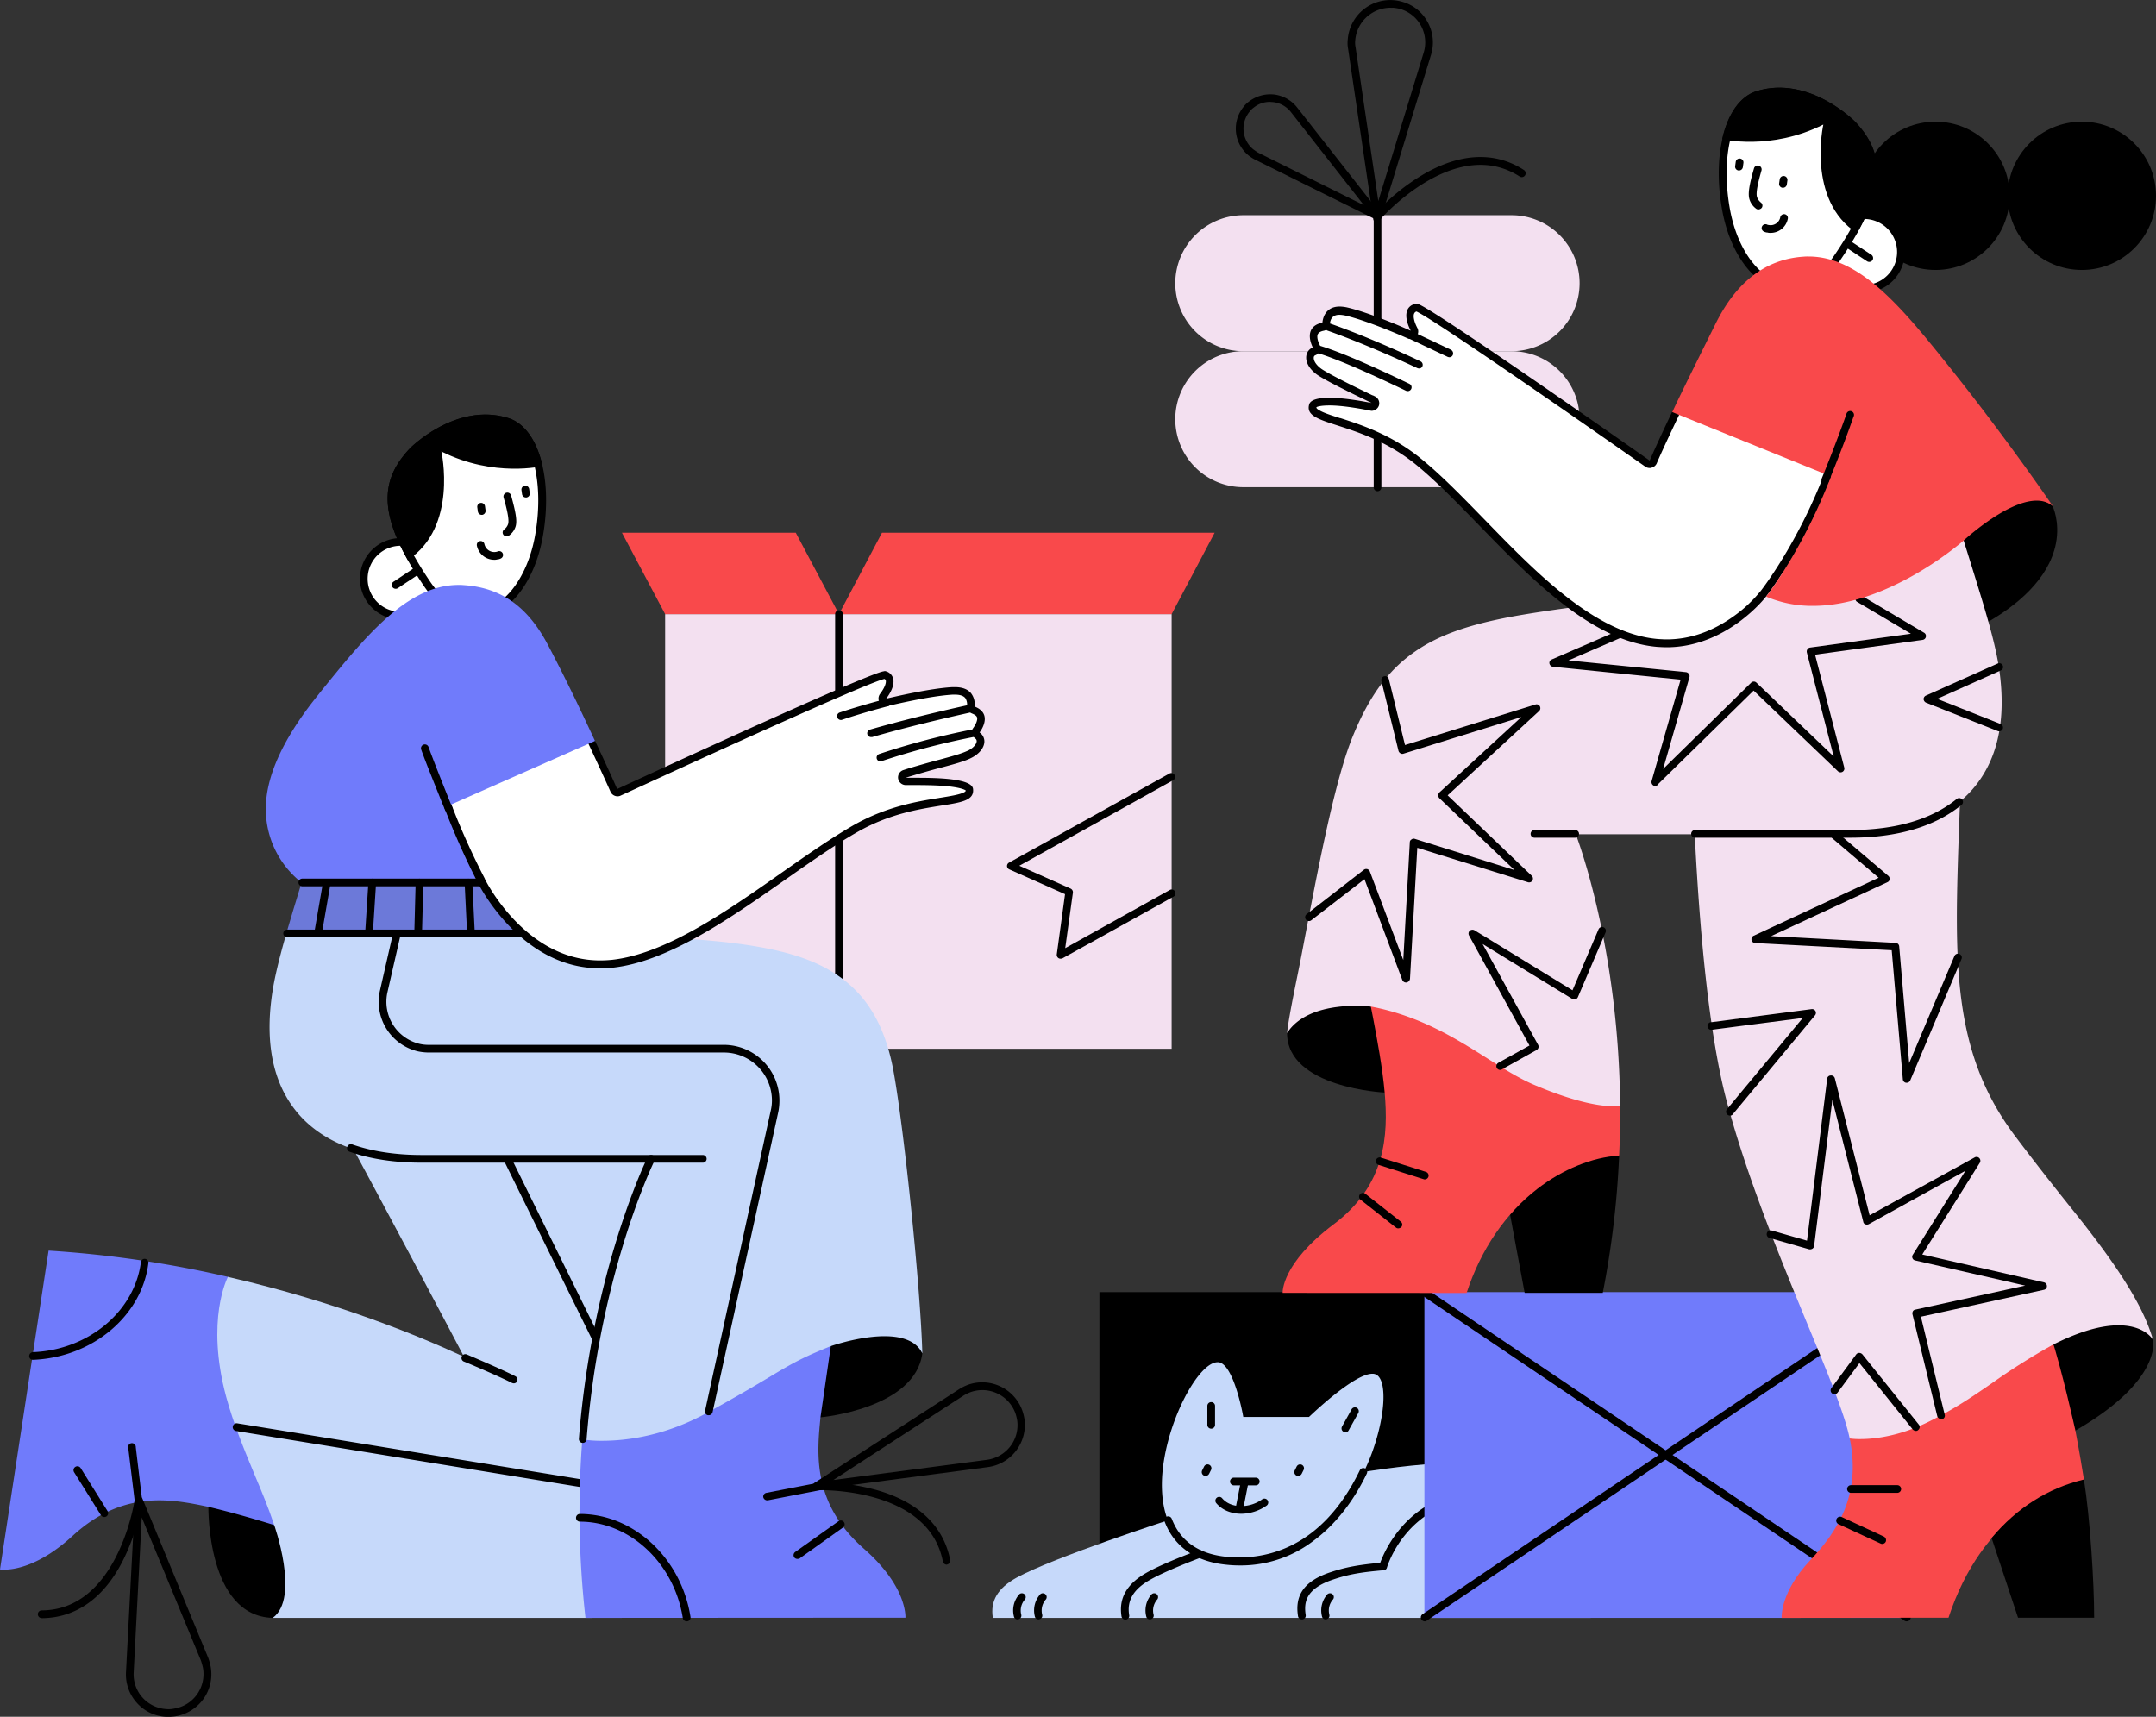 <svg id="Layer_2" data-name="Layer 2" xmlns="http://www.w3.org/2000/svg" viewBox="0 0 1122.5 893.85"><rect x="0" y="0" width="1122.5" height="893.85" fill="#333333" stroke="none"/><defs><style>.cls-1{fill:#c6d9fa;}.cls-2{fill:#707bfb;}.cls-3{fill:#f3e0f0;}.cls-4{fill:#f9494b;}.cls-5{fill:#6c79d9;}.cls-6{fill:#fff;}</style></defs><g id="box"><rect x="572.4" y="672.75" width="169.6" height="169.6"/><g id="cat"><path class="cls-1" d="M516.9,842.55v-.3c-1.4-8.7,2.6-15.4,12.3-20.8,19.5-10.7,80.1-30.3,80.7-30.5.8-.3,85.9-29.8,160.1-29.8,3.8,0,7.5.1,11.2.2,18.9.8,32.8,7.2,41.2,18.9,16.9,23.7,5.9,61.6,5.8,62v.1H516.9Z"/><path class="cls-1" d="M645.5,813.25a57.4,57.4,0,0,1-7.1-.4c-30.8-3.1-34.1-28.4-33.4-43.1,1.4-28.1,18.7-60.5,28.9-60.5h.5c7.7.9,12.5,26,12.9,28.5h34.2c1.6-1.5,23.5-22.5,33-22.5a4,4,0,0,1,2.7.9c5,4.2,3.8,21.6-2.7,39.7-4.8,13.4-24.2,57.4-69,57.4Z"/><path d="M645.7,815.05a62.28,62.28,0,0,1-7.4-.4c-15.8-1.6-26.9-9.3-31.9-22.3a2,2,0,1,1,3.7-1.5c4.5,11.6,14.1,18.3,28.5,19.7,17,1.7,48.5-1.8,69.4-45.1a2,2,0,1,1,3.6,1.8c-7,14.6-16.5,26.6-27.4,34.7A62.25,62.25,0,0,1,645.7,815.05Z"/><path d="M653.8,773.35H642.4a2,2,0,0,1,0-4h11.4a2,2,0,0,1,0,4Z"/><path d="M645.4,787.05H645a2,2,0,0,1-1.6-2.3l2.7-13.7a2,2,0,0,1,3.9.7l-2.7,13.7A1.93,1.93,0,0,1,645.4,787.05Z"/><path d="M646.3,788.15c-5.2,0-10.1-1.9-13.2-5.7a2,2,0,0,1,3.1-2.5c4.9,5.9,14.9,5.1,20.9.7a2,2,0,1,1,2.4,3.2A23.32,23.32,0,0,1,646.3,788.15Z"/><path d="M675.9,768.45a2.92,2.92,0,0,1-.9-.2,2,2,0,0,1-.9-2.7l1-2a2,2,0,1,1,3.6,1.8l-1,2A2.11,2.11,0,0,1,675.9,768.45Z"/><path d="M700.5,745.75a1.93,1.93,0,0,1-1-.3,2,2,0,0,1-.8-2.7l4.9-8.8a2,2,0,1,1,3.5,1.9l-4.9,8.8A1.85,1.85,0,0,1,700.5,745.75Z"/><path d="M630.6,743.85a2,2,0,0,1-2-2V732a2,2,0,0,1,4,0v9.9A2,2,0,0,1,630.6,743.85Z"/><path d="M627.7,768.45a2.92,2.92,0,0,1-.9-.2,2,2,0,0,1-.9-2.7l1-2a2,2,0,1,1,3.6,1.8l-1,2A2.11,2.11,0,0,1,627.7,768.45Z"/><path d="M585.9,843.25a2,2,0,0,1-2-1.7c-1.5-9.5,2.8-17,13.2-22.8,5.3-3,14.3-6.9,26.7-11.6a2,2,0,1,1,1.4,3.8c-12.2,4.7-21,8.5-26.1,11.4-8.9,4.9-12.5,10.9-11.2,18.6a2,2,0,0,1-1.7,2.3Z"/><path d="M677.8,843.15a2,2,0,0,1-2-1.7c-1.8-11.2,3.6-18.5,17-22.9,8.4-2.8,14.9-3.8,25.8-4.9,2.4-6.5,14.6-34.8,49.5-37.5a2,2,0,0,1,.4,4c-36.6,2.9-46.3,35.6-46.4,36a1.81,1.81,0,0,1-1.7,1.4c-11.4,1-17.9,2-26.2,4.8-14.5,4.8-15.4,12-14.4,18.5a2,2,0,0,1-1.7,2.3Z"/><path d="M529.8,843.15a1.93,1.93,0,0,1-1.9-1.5,12.61,12.61,0,0,1,2.8-11.6,2,2,0,0,1,3,2.6,8.72,8.72,0,0,0-2,8,1.93,1.93,0,0,1-1.4,2.4A.9.9,0,0,1,529.8,843.15Z"/><path d="M540.7,843.15a1.93,1.93,0,0,1-1.9-1.5,12.61,12.61,0,0,1,2.8-11.6,2,2,0,0,1,3,2.6,8.72,8.72,0,0,0-2,8,1.93,1.93,0,0,1-1.4,2.4A.9.9,0,0,1,540.7,843.15Z"/><path d="M598.7,843.15a1.93,1.93,0,0,1-1.9-1.5,12.61,12.61,0,0,1,2.8-11.6,2,2,0,0,1,3,2.6,8.72,8.72,0,0,0-2,8,1.93,1.93,0,0,1-1.4,2.4A.9.9,0,0,1,598.7,843.15Z"/><path d="M690.2,843.15a1.93,1.93,0,0,1-1.9-1.5,12.61,12.61,0,0,1,2.8-11.6,2,2,0,0,1,3,2.6,8.72,8.72,0,0,0-2,8,1.93,1.93,0,0,1-1.4,2.4A.9.9,0,0,1,690.2,843.15Z"/></g><rect class="cls-2" x="741.6" y="672.75" width="251.3" height="169.6"/><path d="M992.7,844.15a2,2,0,0,1-1.1-.3L740.7,674.65a2,2,0,1,1,2.3-3.3l250.9,169.2a2,2,0,0,1,.5,2.8A2.29,2.29,0,0,1,992.7,844.15Z"/><path d="M741.8,844.15a2.09,2.09,0,0,1-1.7-.9,2,2,0,0,1,.5-2.8l250.9-169.2a2,2,0,1,1,2.3,3.3L742.9,843.75A1.5,1.5,0,0,1,741.8,844.15Z"/></g><g id="box-2" data-name="box"><rect class="cls-3" x="436.8" y="319.75" width="173.2" height="226.3"/><rect class="cls-3" x="346.3" y="319.75" width="90.5" height="226.3"/><polygon class="cls-4" points="459.2 277.35 436.8 319.75 610 319.75 632.4 277.35 459.2 277.35"/><polygon class="cls-4" points="323.8 277.35 346.3 319.75 436.8 319.75 414.3 277.35 323.8 277.35"/><path d="M552.2,499.15a2,2,0,0,1-1.1-.3,2.08,2.08,0,0,1-.9-1.9l4.3-31.4-29-12.9a2,2,0,0,1-1.2-1.7,2,2,0,0,1,1-1.8l83.7-46.5a2,2,0,0,1,1.9,3.5l-80.2,44.6,26.7,11.9a2.09,2.09,0,0,1,1.2,2.1l-4,28.9,54.3-30.2a2,2,0,1,1,1.9,3.5L553,499.05C552.9,499.05,552.5,499.15,552.2,499.15Z"/><path d="M436.8,549a2,2,0,0,1-2-2V319.75a2,2,0,0,1,4,0V547A2,2,0,0,1,436.8,549Z"/></g><path d="M142,842.35c-34.4-.9-33.5-57.4-33.5-58v-.2l.2.1c.1,0,13.4,3,34.2,9.5h.1v.1c.1.2,6.6,17,6.6,30.7.1,16.6-7.2,17.8-7.6,17.8Z"/><path d="M432.2,700.45h0c9.2-2.7,18.5-5.1,28.1-5.2,11.7,0,16.2,2.6,17.9,4.4.8.9,2,5,2,5-3.8,28.8-52.7,33.3-53.2,33.3h-.3Z"/><path class="cls-2" d="M2.2,817.25a15.74,15.74,0,0,1-2-.1H0l25.3-166h.2a576.39,576.39,0,0,1,93.4,13.7l.1.1v.1c.1.9,13.9,90,24,128.8l.1.3-.3-.1c-20.8-6.5-34-9.4-34.2-9.5-7.2-1.5-16.1-3.4-25.7-3.4-16.8,0-31.5,6-45.1,18.5C20.5,815.55,7.2,817.25,2.2,817.25Z"/><path class="cls-1" d="M142,842.35c14.4-10.4.6-48.8.6-48.8-2.9-8.7-6.4-17.1-10.2-26.1-5.3-12.8-10.8-26-14.7-40.4-10.7-40,.8-61.9.9-62.1l.1-.1h.1c57.5,13.2,101.4,31.6,122.8,41.6-3.6-6.9-41.9-79.6-68.9-128.9l-.1-.2,173.8-30.6v.2c.2.8,15.9,79.9,23.6,140.7,6.1,48.2,9.8,107.2-15.7,136.2-10.8,12.3-26.5,18.5-46.5,18.5Z"/><path d="M17.2,708a1.92,1.92,0,0,1-2-1.9,2.08,2.08,0,0,1,1.9-2.1c29-1.1,53.2-21.4,56.3-47.2a2,2,0,0,1,3.9.5C74.1,685,48.2,706.75,17.2,708Z"/><path d="M312.2,775.55a24.33,24.33,0,0,1-3.8-.3l-185.5-30.2a2,2,0,0,1,.6-4L309,771.25a21.42,21.42,0,0,0,12.2-1.8,20.23,20.23,0,0,0,9.2-27.1L253,585.25a2,2,0,1,1,3.6-1.8L334,740.55a23.81,23.81,0,0,1,1.2,18.5,24.12,24.12,0,0,1-12.2,14A25.84,25.84,0,0,1,312.2,775.55Z"/><path class="cls-5" d="M149,486.15l.1-.3c2-6.9,4.5-15.1,8-26.6v-.1H280.4l3,27Z"/><path class="cls-2" d="M304.8,842.35v-.2a489.82,489.82,0,0,1-1.6-93v-.1l133.9-74.6-4.5,26.1-5.4,37.2c-1.9,18.9-4.5,44.9,22.7,68.7,11.6,10.2,16.9,19.3,19.2,25.2,2.5,6.4,2.3,10.3,2.3,10.4v.2l-166.6.1Z"/><path class="cls-1" d="M313.5,750.15a61.56,61.56,0,0,1-10.1-.7h-.2v-.2c6.6-84.2,33.3-141.1,35.5-145.7H219.5c-28.3,0-50.3-8-63.7-23.1-12.8-14.5-17.7-34.8-14.5-60.2,1.1-9,3.5-19.3,7.8-34.3v-.1H283.2c.6,0,63.4,1,96.4,4.9,26.8,3.2,43.8,8.3,56.7,17.2,15.6,10.7,24.9,26.9,29.1,50.9,5.6,31.5,14,113.6,14.8,145.8-8.4-17.6-47.6-3.8-47.6-3.8-14.7,5.9-19.6,8.7-31,15.5-7,4.2-16.5,9.9-32.7,18.8C346.7,747.55,326.5,750.15,313.5,750.15Z"/><path d="M303.4,751.25h-.2a2,2,0,0,1-1.8-2.2c6.9-87.7,35.5-146.1,35.8-146.6a2,2,0,1,1,3.6,1.8c-.3.6-28.6,58.3-35.4,145.2A2,2,0,0,1,303.4,751.25Z"/><path class="cls-6" d="M208.6,320.55a19.2,19.2,0,1,1,19.2-19.2A19.2,19.2,0,0,1,208.6,320.55Z"/><path d="M208.6,284.15a17.2,17.2,0,1,1-17.2,17.2,17.2,17.2,0,0,1,17.2-17.2m0-4a21.2,21.2,0,1,0,21.2,21.2,21.21,21.21,0,0,0-21.2-21.2Z"/><path d="M206,306.55a2.09,2.09,0,0,1-1.7-.9,2,2,0,0,1,.6-2.8l12.5-8.3a2,2,0,0,1,2.2,3.4l-12.5,8.3A2,2,0,0,1,206,306.55Z"/><path class="cls-6" d="M246.9,320.05c-9,0-17.5-5.6-24.6-16.2-25.2-37.3-21.5-54.1-7.4-69,.1-.1,17-17,37.8-17a38.65,38.65,0,0,1,11.3,1.7c14.6,4.5,21.8,29.8,16.7,59C276.5,303,262.6,320.05,246.9,320.05Z"/><path d="M252.7,219.85a34.67,34.67,0,0,1,10.7,1.6c13.4,4.1,20.1,29,15.3,56.7-2,11.8-6.5,22.2-12.6,29.5-5.7,6.7-12.5,10.4-19.2,10.4-8.3,0-16.2-5.3-23-15.3-24.5-36.2-21.1-52.3-7.6-66.5.6-.7,16.6-16.4,36.4-16.4m0-4c-22,0-39.3,17.6-39.3,17.6-15.9,16.8-17.2,35.4,7.2,71.5,8,11.9,17.3,17.1,26.3,17.1,16.2,0,31.3-17.1,35.8-43.2,5.3-30.7-2.8-56.5-18.1-61.2a39.12,39.12,0,0,0-11.9-1.8Z"/><path d="M213.4,233.45c-13.8,14.6-16.6,30.6-1.1,58.1,26.3-17.1,17.5-56.5,17.5-56.5,27.5,13.8,52.7,7.6,52.7,7.6-2.9-13.1-9.3-22.4-17.9-25C237.2,209.15,213.4,233.45,213.4,233.45Z"/><path d="M263.7,279.25a2.09,2.09,0,0,1-1.6-.8,2,2,0,0,1,.4-2.8,5.82,5.82,0,0,0,2-2.7c.8-2.2-.7-8.3-2.3-13.9a2,2,0,1,1,3.9-1.1c2.6,9.3,3.2,13.6,2.3,16.3a9.17,9.17,0,0,1-3.4,4.6A2.42,2.42,0,0,1,263.7,279.25Z"/><path d="M250.8,268.05a2,2,0,0,1-2-1.7l-.3-2.2a2,2,0,0,1,4-.6l.3,2.2a2.1,2.1,0,0,1-1.7,2.3Z"/><path d="M273.8,259a2,2,0,0,1-2-1.7l-.3-2.1a2,2,0,1,1,4-.6l.3,2.1a2,2,0,0,1-1.7,2.3Z"/><path d="M257.3,291.45a9.19,9.19,0,0,1-9-7.3,2,2,0,1,1,3.9-.9,5.26,5.26,0,0,0,6,4.1h.1c.2-.1.5-.1.7-.2a2,2,0,1,1,1.8,3.6,5.27,5.27,0,0,1-1.5.5H259A5.24,5.24,0,0,1,257.3,291.45Z"/><path class="cls-6" d="M312.3,502.15c-39.7,0-60.9-41.8-61.8-43.6a387.17,387.17,0,0,1-17.3-38.4l-7.8-24.8,68.9-33.9,13.7,25.1c6.9,14.6,10.8,23.5,11.4,25a2,2,0,0,0,1.1,1.1,1.7,1.7,0,0,0,.7.1,1.88,1.88,0,0,0,.8-.2l2.2-1c112.4-51.8,133.5-59.9,136-60.1h.3a3.22,3.22,0,0,1,2.3,1.9c.8,2.1-.3,5.4-3.1,9.2a2.13,2.13,0,0,0-.1,2.3,2,2,0,0,0,1.7.9.6.6,0,0,0,.4-.1l.8-.2c14.9-3.4,26.1-5.4,33.4-5.8h1q4.8,0,6.9,2.4a7,7,0,0,1,1.4,5.4,2,2,0,0,0,1.3,2.1c2.2.9,3.5,2,3.9,3.5.7,2.4-1.1,5.6-2.2,6.9a2,2,0,0,0-.4,1.5,2.22,2.22,0,0,0,.8,1.3,4,4,0,0,1,1.7,3.3c-.2,2.4-2.4,5-6,6.7-3.3,1.6-8.8,3.1-14.7,4.7-4.2,1-15.1,4.2-19,5.4a2.09,2.09,0,0,0-1.4,2.2,2,2,0,0,0,2,1.7h5.6c25.1,0,27.4,3.1,27.5,4,.4,3.7-3.5,4.7-14.8,6.5l-.6.1c-11.3,1.8-26.8,4.3-43.4,13.7-12,6.8-25.1,16-37.8,24.9-28.6,20-60.9,42.7-89.5,45.7A27.05,27.05,0,0,1,312.3,502.15Z"/><path d="M460.4,353.45a1.44,1.44,0,0,1,.7.6c.4,1-.1,3.5-2.9,7.2a4.07,4.07,0,0,0-.2,4.6,3.81,3.81,0,0,0,3.4,1.8,2.77,2.77,0,0,0,.9-.1l.8-.2c14.8-3.4,25.9-5.3,33-5.7h1c3.9,0,5,1.3,5.4,1.7a6.08,6.08,0,0,1,1,3.9,4,4,0,0,0,2.5,4.2c1.5.6,2.5,1.3,2.7,2.1.4,1.5-.9,3.9-1.8,5.2a3.75,3.75,0,0,0-.8,3,4.69,4.69,0,0,0,1.6,2.7,1.66,1.66,0,0,1,.8,1.5c-.1,1.4-1.6,3.5-4.8,5h-.1c-3.1,1.5-8.7,3-14.2,4.5-4.3,1.1-15.3,4.2-19.1,5.5a4,4,0,0,0-2.7,4.4,4.08,4.08,0,0,0,4,3.4h5.6c4.7,0,10.8.1,16.1.6,6.6.7,8.8,1.7,9.5,2.2,0,.4-.3.8-1.6,1.3-2.4,1-6.7,1.7-11.6,2.5h-.2l-.4.1c-11.4,1.8-27.1,4.4-44.1,13.9-12.1,6.9-25.2,16.1-37.9,25-28.3,19.9-60.4,42.4-88.5,45.4-2.1.2-4.1.3-6.1.3-38.5,0-59.2-40.7-60-42.5v-.1a381.23,381.23,0,0,1-17.2-38.1l-7.2-23.1L293.7,364l12.7,23.3c6.8,14.5,10.8,23.4,11.4,24.8a4,4,0,0,0,2.2,2.2,4,4,0,0,0,1.5.3,3.53,3.53,0,0,0,1.7-.4l2.2-1c108.3-49.8,131.3-58.9,135-59.7m.1-4.1c-.1.1-.1.1-.2.1-6,0-116.4,50.9-139,61.3-.7-1.7-4.8-10.9-11.5-25.1l-14.6-26.8L223,394.35l8.3,26.5a392.68,392.68,0,0,0,17.4,38.6c.2.4,22,44.7,63.6,44.7,2.1,0,4.3-.1,6.5-.3,29.1-3.1,61.6-25.9,90.4-46.1,13.4-9.4,26-18.2,37.6-24.8,16.5-9.3,31.9-11.7,43.1-13.5,10.8-1.7,17.4-2.7,16.7-8.7-.6-5.5-18.9-5.8-29.5-5.8h-5.6c4-1.3,14.8-4.4,18.9-5.4,6-1.6,11.6-3.1,15-4.8,4.2-2,6.9-5.2,7.1-8.4a5.66,5.66,0,0,0-2.5-5c.7-.9,3.5-5,2.5-8.7q-.9-3.15-5.1-4.8a9.4,9.4,0,0,0-1.9-7c-1.8-2.1-4.6-3.1-8.4-3.1H496c-11.8.6-31.1,5.2-34.6,6,3.3-4.4,4.5-8.3,3.4-11.1a5.35,5.35,0,0,0-4.3-3.3Z"/><path class="cls-2" d="M157.2,459.65h0a48.6,48.6,0,0,1-18.8-38.6c0-16.9,9.1-36.8,27.2-59.2l1.1-1.4c23.2-28.7,45.1-55.9,72-55.9a26.2,26.2,0,0,1,2.8.1c19.3,1.3,33.1,11.1,43.5,30.6,9.5,18,17,33.9,23,46.7l1.8,3.8-78.5,34.7a410.64,410.64,0,0,0,17.3,38.9l.2.3Z"/><path d="M250.8,461.45H157.4a2,2,0,0,1,0-4h93.4a2,2,0,0,1,0,4Z"/><path d="M271.5,488h-122a2,2,0,0,1,0-4h122a2,2,0,0,1,0,4Z"/><path d="M233.6,423a2.16,2.16,0,0,1-1.9-1.3l-1.7-4.1c-3.5-8.8-8.4-20.8-10.7-27.3a2,2,0,1,1,3.8-1.4c2.3,6.4,7.1,18.4,10.6,27.2l1.7,4.1a2,2,0,0,1-1.1,2.6A1,1,0,0,1,233.6,423Z"/><path d="M165.5,488h-.3a2,2,0,0,1-1.6-2.3l4.6-26.5a2,2,0,0,1,3.9.7l-4.6,26.5A2,2,0,0,1,165.5,488Z"/><path d="M192.1,488H192a2.08,2.08,0,0,1-1.9-2.1l1.7-26.5a2,2,0,1,1,4,.2l-1.7,26.5A2.05,2.05,0,0,1,192.1,488Z"/><path d="M217.7,488h0a2,2,0,0,1-2-2.1l.7-26.5a2,2,0,1,1,4,.2l-.7,26.5A2,2,0,0,1,217.7,488Z"/><path d="M245.2,488a2,2,0,0,1-2-1.9l-1.3-26.5a2,2,0,0,1,1.9-2.1,2.08,2.08,0,0,1,2.1,1.9l1.3,26.5a2,2,0,0,1-2,2.1Z"/><path d="M365.9,605.35H219.5c-14.1,0-26.7-1.9-37.5-5.7a2,2,0,1,1,1.4-3.8c10.3,3.6,22.5,5.5,36.1,5.5H365.9a2,2,0,0,1,0,4Z"/><path d="M357.5,844.15a2,2,0,0,1-2-1.7c-4.5-28.6-27.6-50.2-53.6-50.2a2,2,0,0,1,0-4c28,0,52.8,23,57.6,53.6a2,2,0,0,1-1.7,2.3Z"/><path d="M369,736.85h-.4a1.92,1.92,0,0,1-1.5-2.4l34.2-156.3a22.65,22.65,0,0,0,.6-5.3A25,25,0,0,0,377,548H223.4a28.56,28.56,0,0,1-5.8-.6,26.52,26.52,0,0,1-19.8-31.6l6.9-30.2a2,2,0,0,1,3.9.9l-6.9,30.2a22.53,22.53,0,0,0,16.8,26.8,20.4,20.4,0,0,0,4.9.5H376.9a29,29,0,0,1,28.9,28.9,30.05,30.05,0,0,1-.6,6.1L371,735.25A2.11,2.11,0,0,1,369,736.85Z"/><path d="M267.5,720.25a2.92,2.92,0,0,1-.9-.2c-7.7-3.9-25-11.2-25.2-11.2a2,2,0,0,1,1.5-3.7c.7.3,17.6,7.4,25.4,11.4a2,2,0,0,1,.9,2.7A1.94,1.94,0,0,1,267.5,720.25Z"/><path d="M399.4,781.15a2.13,2.13,0,0,1-2-1.6,2,2,0,0,1,1.6-2.3l28.8-5.6a2,2,0,0,1,.7,3.9l-28.8,5.6Z"/><path d="M415.1,811.65a2.09,2.09,0,0,1-1.6-.8,2.07,2.07,0,0,1,.5-2.8L436.6,792a2,2,0,0,1,2.3,3.3l-22.6,16.1A2.66,2.66,0,0,1,415.1,811.65Z"/><path d="M425.3,775.65a2,2,0,0,1-1.1-3.7l75.2-48.7a25.68,25.68,0,0,1,4.4-2.2,22.17,22.17,0,0,1,28.4,13.2,27.08,27.08,0,0,1,1.2,4.7,22.21,22.21,0,0,1-19.1,24.9l-88.8,11.7C425.5,775.65,425.4,775.65,425.3,775.65Zm86.1-51.9a18.83,18.83,0,0,0-6.2,1.1,24,24,0,0,0-3.6,1.8l-67.7,43.9,80-10.5a18.43,18.43,0,0,0,12.1-7,18.12,18.12,0,0,0,3.6-13.5,24.93,24.93,0,0,0-1-3.9A18.38,18.38,0,0,0,511.4,723.75Z"/><path d="M492.9,814.65a2.13,2.13,0,0,1-2-1.6c-7.5-39.1-64.9-37.2-65.5-37.2a2,2,0,1,1-.2-4,110.25,110.25,0,0,1,31.4,4c21.6,6.2,34.7,18.8,38.1,36.4a2,2,0,0,1-1.6,2.3C493.1,814.65,493,814.65,492.9,814.65Z"/><path d="M87.8,893.85H86.5a21.71,21.71,0,0,1-15.2-7.2,22.06,22.06,0,0,1-5.7-16.1l4.7-89.5a2,2,0,0,1,1.7-1.9,2,2,0,0,1,2.2,1.2l34.2,82.8a27.46,27.46,0,0,1,1.3,4.7,22.12,22.12,0,0,1-3.7,16.6,22.51,22.51,0,0,1-14.4,9.1A24.33,24.33,0,0,1,87.8,893.85Zm-14-103.8-4.2,80.7a18.13,18.13,0,0,0,17.2,19.1,13.27,13.27,0,0,0,4-.3,18,18,0,0,0,11.8-7.4,18.28,18.28,0,0,0,3.1-13.6,34.5,34.5,0,0,0-1.1-4Z"/><path d="M21.7,842.45a2,2,0,0,1,0-4c38.4-.2,47.7-53.2,48.4-57.3L66.8,754a2,2,0,1,1,3.9-.5L74,781v.5a110.25,110.25,0,0,1-9.6,30.2c-9.9,20.1-24.7,30.7-42.7,30.8Z"/><path d="M54.3,789.85a2,2,0,0,1-1.7-.9l-14-22.4a2,2,0,1,1,3.4-2.2l14,22.4a2.07,2.07,0,0,1-.6,2.8A2.28,2.28,0,0,1,54.3,789.85Z"/><path d="M437.8,374.85a2,2,0,0,1-1.9-1.4,2,2,0,0,1,1.3-2.5c11.7-3.9,24.2-7.1,24.3-7.1a2,2,0,0,1,1,3.8c-.1,0-12.5,3.2-24.1,7.1A1.27,1.27,0,0,1,437.8,374.85Z"/><path d="M453.5,383.75a2,2,0,0,1-1.9-1.4,2,2,0,0,1,1.4-2.5c23.5-6.8,51.1-12.8,51.3-12.8a2,2,0,1,1,.9,3.9c-.3.1-27.7,6-51.1,12.8Z"/><path d="M458.4,396.45a2,2,0,0,1-1.9-1.4,2,2,0,0,1,1.3-2.5,396.19,396.19,0,0,1,49.2-12.9,2,2,0,0,1,.7,3.9,386.38,386.38,0,0,0-48.6,12.7A1.08,1.08,0,0,1,458.4,396.45Z"/><g id="clothes"><path class="cls-3" d="M647.3,112.05H787a35.4,35.4,0,0,1,35.4,35.4h0a35.4,35.4,0,0,1-35.4,35.4H647.3a35.4,35.4,0,0,1-35.4-35.4h0A35.47,35.47,0,0,1,647.3,112.05Z"/><path class="cls-3" d="M647.3,182.85H787a35.4,35.4,0,0,1,35.4,35.4h0a35.4,35.4,0,0,1-35.4,35.4H647.3a35.4,35.4,0,0,1-35.4-35.4h0A35.4,35.4,0,0,1,647.3,182.85Z"/><path d="M717.2,255.75a2,2,0,0,1-2-2V112.05a2,2,0,1,1,4,0v141.7A2,2,0,0,1,717.2,255.75Z"/><path d="M717,115.85h-.2a2,2,0,0,1-1.8-1.7l-13.1-88.6a16.08,16.08,0,0,1-.2-5A22.19,22.19,0,0,1,730.3,1a21.56,21.56,0,0,1,13.1,10.7,21.87,21.87,0,0,1,1.6,17l-26.2,85.7A1.75,1.75,0,0,1,717,115.85Zm6.9-111.8a18.46,18.46,0,0,0-18.3,16.8,11.94,11.94,0,0,0,.2,3.9v.1l11.8,79.8,23.6-77.2a18.09,18.09,0,0,0-12-22.7,19.79,19.79,0,0,0-4-.7A5.63,5.63,0,0,1,723.9,4.05Z"/><path d="M717.1,114.45a2.92,2.92,0,0,1-.9-.2L653.2,83a21.65,21.65,0,0,1-3.2-2.1,18,18,0,0,1-2.7-25.1,13.22,13.22,0,0,1,2.9-2.9,18.34,18.34,0,0,1,13.2-3.7,18,18,0,0,1,11.9,6.7l43.4,55.3a2,2,0,0,1,0,2.5A2.09,2.09,0,0,1,717.1,114.45Zm-55.9-61.4a13.18,13.18,0,0,0-8.5,3,8.36,8.36,0,0,0-2.1,2.1l-.1.1a13.91,13.91,0,0,0,2,19.5c1,.7,1.8,1.3,2.5,1.7l55.1,27.4-38-48.5a13.74,13.74,0,0,0-9.3-5.2C662.3,53.15,661.7,53.05,661.2,53.05Z"/><path d="M717.6,114.35a2.11,2.11,0,0,1-1.3-.5,2,2,0,0,1-.2-2.8A109.17,109.17,0,0,1,740.7,91c19.3-11.4,37.6-12.3,52.7-2.5a2,2,0,1,1-2.2,3.4c-33.6-21.6-71.7,21.4-72.1,21.8A1.8,1.8,0,0,1,717.6,114.35Z"/></g><path d="M793.8,673.15l-7.7-41.3.1-.1c18.5-21.2,41.4-29.6,56.6-30.5h.2v.2a477.8,477.8,0,0,1-8.5,71.5v.2Z"/><path d="M721.1,568.85c-.5,0-51-2.5-51-31,6.8-12.5,26-14.4,36.8-14.4,4.1,0,6.9.3,7,.3h.1v.1s.7,3.6,1.1,5.6c2.2,10.9,5,26.5,6.1,39.1v.2Z"/><path d="M1080.1,744.75c-.1-.3-5.9-27.1-11.4-44.9v-.2l.1-.1c.1-.1,14.6-8.3,29.2-10.2a35.63,35.63,0,0,1,5.5-.4c13.9,0,17.3,8.3,17.4,8.4s5.4,21.1-40.4,47.5l-.2.1Z"/><path d="M1022,281.25h0c.2-.2,2.8-2.8,17.8-13.9,6.6-4.9,12.9-7.4,18.6-7.4,6.6,0,10.1,3.4,10.2,3.5s4,8.1,1.8,19.5c-3.7,19-21.2,32.7-35.3,40.8l-.2.1Z"/><path class="cls-4" d="M927.6,842.35v-.2c0-.1-.8-13.1,14.8-29.7,13.7-14.6,26.9-33.5,20.6-63.8v-.1l104.6-53.3.1.2c5.8,17.5,12.7,48.9,12.8,49.2,0,.1,2.1,10.6,4.5,25.8v.2h-.2c-15.3,3.7-52.7,18.1-70.3,71.5v.1l-86.9.1Z"/><path d="M1085,770.45h0l-.2-.1c-18.6,4.5-34.7,14.7-47.8,30.3l-.1.1,13.8,41.6v-.1h39.6v-.2C1090.3,823.85,1088.2,790.65,1085,770.45Z"/><path class="cls-3" d="M968.6,749.25a41.1,41.1,0,0,1-5.5-.3H963v-.1c-2.5-12.3-11.1-33.2-22-59.5-13.9-33.8-31.3-75.9-41.9-115.6-9.7-36.1-14.2-92-16.4-132.5-2.3-43.9-2.3-79.7-2.3-80.1V361l141.1,11.8v.2c-.2,20.5-.8,38.8-1.5,56.6-2.5,70.8-4.1,117.6,29,161.7,11.8,15.7,21.9,28.4,30.8,39.5,22.1,27.6,36.1,48.9,41.1,66.7.1.2-10-18.6-52.2,2.7a340.55,340.55,0,0,0-31.4,19.8c-10,6.9-19.4,13.4-32.7,20C988.6,748.05,975.2,749.25,968.6,749.25Z"/><path d="M987.8,777.25H963.7a2,2,0,0,1,0-4h24.1a2,2,0,0,1,0,4Z"/><path d="M979.9,803.85a1.88,1.88,0,0,1-.8-.2l-21.9-10.1a2,2,0,1,1,1.7-3.7L980.8,800a2.14,2.14,0,0,1,1,2.7A2.06,2.06,0,0,1,979.9,803.85Z"/><path d="M1010.5,738.75a1.93,1.93,0,0,1-1.9-1.5l-12.9-53a2.51,2.51,0,0,1,.2-1.5,1.76,1.76,0,0,1,1.3-.9l57.2-12.5-57.3-13.1a1.89,1.89,0,0,1-1.4-1.2,1.91,1.91,0,0,1,.2-1.8l27.4-43.7L973,637.35a2.24,2.24,0,0,1-1.8.1,1.63,1.63,0,0,1-1.1-1.3L954,572.65l-9.5,76.1a1.94,1.94,0,0,1-.9,1.4,2.49,2.49,0,0,1-1.7.3l-20.6-5.9a2,2,0,0,1,1.1-3.9l18.4,5.3,10.5-84.3a1.86,1.86,0,0,1,1.9-1.7,2,2,0,0,1,2.1,1.5l18.1,71.3,54.8-30.2a2,2,0,0,1,2.6,2.8l-30,47.8,63.3,14.5a2,2,0,0,1,1.6,2,1.93,1.93,0,0,1-1.6,1.9l-64,14,12.4,51a1.92,1.92,0,0,1-1.5,2.4A.55.55,0,0,0,1010.5,738.75Z"/><path d="M997.5,745a2.36,2.36,0,0,1-1.6-.7l-27.8-34.6-11.4,15.4a2,2,0,0,1-3.2-2.4l12.9-17.5a1.94,1.94,0,0,1,1.6-.8,2.36,2.36,0,0,1,1.6.7l29.4,36.6a1.94,1.94,0,0,1-.3,2.8A1.46,1.46,0,0,1,997.5,745Z"/><path d="M900.7,580.85a2.11,2.11,0,0,1-1.3-.5,2,2,0,0,1-.3-2.8L938.6,530l-47,6.1a2,2,0,1,1-.5-3.9l52.1-6.8a2,2,0,0,1,2,1,2,2,0,0,1-.2,2.2l-42.8,51.5A1.66,1.66,0,0,1,900.7,580.85Z"/><path d="M992.7,563.75h-.3a2,2,0,0,1-1.7-1.8l-5.8-67.2L913.8,491a2,2,0,0,1-.8-3.8L978.1,457l-24.2-20.6a2,2,0,0,1,2.6-3L983.1,456a2,2,0,0,1,.7,1.8,1.78,1.78,0,0,1-1.1,1.5l-60.6,28.1,64.8,3.5a2,2,0,0,1,1.9,1.8l5.2,60.8,23.5-55.6a2,2,0,1,1,3.7,1.5l-26.6,63A2.1,2.1,0,0,1,992.7,563.75Z"/><path class="cls-4" d="M667.8,673.15V673c0-.1-.7-15.1,26.6-35.6,27-20.3,28.5-46.1,26.5-68.7-1.1-12.6-4-28.2-6.1-39.1-.4-2.1-.8-4-1.1-5.6v-.1l57.7-61.8,72.1,113.4v.1c.1,8.5-.1,17.2-.5,25.9v.2h-.2c-13.7.8-29.2,7.1-42.3,17.2-16.7,12.9-29.5,31.6-36.9,54.2v.1Z"/><circle cx="1007.7" cy="101.95" r="38.6"/><circle cx="1083.9" cy="101.95" r="38.6"/><path class="cls-6" d="M970.5,150.35a19.2,19.2,0,1,1,19.2-19.2A19.2,19.2,0,0,1,970.5,150.35Z"/><path d="M970.5,114a17.2,17.2,0,1,1-17.2,17.2A17.2,17.2,0,0,1,970.5,114m0-4a21.2,21.2,0,1,0,21.2,21.2A21.21,21.21,0,0,0,970.5,110Z"/><path d="M973.2,136.35a2,2,0,0,1-1.1-.3l-12.6-8.3a2,2,0,1,1,2.2-3.4l12.6,8.3a2.05,2.05,0,0,1,.6,2.8A2.09,2.09,0,0,1,973.2,136.35Z"/><path class="cls-6" d="M932.3,149.85c-15.7,0-29.6-17.1-33.8-41.5-5-29.1,2.2-54.4,16.7-59a38.65,38.65,0,0,1,11.3-1.7c18.4,0,33.5,12.9,37.7,16.9l.2.2c8.2,8.7,11.6,17,10.9,26.9-.7,11.2-6.6,24.5-18.4,42C949.8,144.25,941.3,149.85,932.3,149.85Z"/><path d="M926.5,49.65c17.7,0,32.3,12.5,36.3,16.3l.2.2c13.4,14.2,16.7,30.3-7.7,66.4-6.7,10-14.7,15.3-23,15.3-6.7,0-13.6-3.7-19.2-10.4-6.1-7.2-10.6-17.7-12.6-29.5-2.4-14.1-2-27.8,1.2-38.4,3-9.8,8-16.3,14.2-18.3a33.59,33.59,0,0,1,10.6-1.6m0-4a39.12,39.12,0,0,0-11.9,1.8c-15.4,4.8-23.4,30.6-18.1,61.2,4.5,26.1,19.6,43.2,35.8,43.2,9,0,18.3-5.2,26.3-17.1,24.4-36.1,23.1-54.7,7.2-71.5-.1,0-17.3-17.6-39.3-17.6Z"/><path d="M965.7,63.25c13.8,14.6,16.6,30.6,1.1,58.1-26.3-17.1-17.5-56.5-17.5-56.5-27.5,13.8-52.7,7.6-52.7,7.6,2.9-13.1,9.3-22.4,17.9-25C941.9,39,965.7,63.25,965.7,63.25Z"/><path d="M915.5,109.05a1.92,1.92,0,0,1-1.2-.4,9.42,9.42,0,0,1-3.4-4.7c-.9-2.7-.4-7,2.3-16.3a2,2,0,0,1,3.9,1.1c-1.6,5.6-3.1,11.7-2.3,13.9a6.29,6.29,0,0,0,2,2.8,2,2,0,0,1,.4,2.8A2.46,2.46,0,0,1,915.5,109.05Z"/><path d="M928.3,97.75H928a2,2,0,0,1-1.7-2.3l.3-2.1a2,2,0,1,1,4,.6l-.3,2.1A2,2,0,0,1,928.3,97.75Z"/><path d="M905.4,88.75h-.3a2,2,0,0,1-1.7-2.3l.3-2.2a2,2,0,1,1,4,.6l-.3,2.2A2,2,0,0,1,905.4,88.75Z"/><path d="M921.8,121.25a5,5,0,0,1-1.7-.2h-.3a5.27,5.27,0,0,1-1.5-.5,2,2,0,0,1,1.8-3.6c.1.1.4.1.7.2h.1a5.13,5.13,0,0,0,6-4.1,2,2,0,1,1,3.9.9A9.09,9.09,0,0,1,921.8,121.25Z"/><path class="cls-3" d="M1041.2,351.05c-1.9-15.5-7.4-33-18.3-67.9-1.4-4.6-2.9-9.4-4.5-14.6l-.1-.2-118.2,39.4c-.6.1-65.4,5-110.2,12.8-24.8,4.4-40.8,10-53.5,18.9-13.8,9.6-23.7,23.3-32.2,44.2-9.5,23.4-18.2,69.7-26,110.6-2.6,13.9-7,33.4-8.1,43.6,10.6-16.4,38.7-14.4,44.1-13.7,25.2,4.9,43.9,16.6,60.3,27,8.4,5.3,16.5,10.4,24.3,13.7,22.8,9.7,35.5,11.1,41,11.1a22.1,22.1,0,0,0,3.5-.2h.2v-.2c-.7-80.8-21.4-136.8-23.1-141.2H963c28.3,0,50.3-8,63.7-23.1C1039.5,396.75,1044.4,376.55,1041.2,351.05Z"/><path class="cls-6" d="M867.7,335c-1.5,0-3.1-.1-4.8-.2-33.2-2.8-64.2-34.7-91.5-62.8l-.3-.3c-11.3-11.6-21.9-22.5-32.2-31-15-12.4-30.4-17.4-41.6-21l-.2-.1c-10.9-3.5-14.6-5-13.6-8.5.2-.8,2.3-2,8.8-2,7.3,0,17.3,1.9,20.6,2.5a6.37,6.37,0,0,1,.9.2h.3a2,2,0,0,0,1.9-1.4,2,2,0,0,0-1-2.4l-1-.5-.5-.2c-5.4-2.6-22-10.6-26.8-13.9-3.2-2.4-5-5.3-4.7-7.7a3.54,3.54,0,0,1,2.2-2.9,2,2,0,0,0,1.1-1.1,1.81,1.81,0,0,0-.1-1.6c-.4-.7-2.2-4.6-.9-7.2.5-.9,1.4-2.2,4.5-2.8a2,2,0,0,0,1.6-1.8c.2-2,1.2-6.6,7-6.6a18.08,18.08,0,0,1,3.6.5c12.5,2.9,32.4,11.9,32.6,12a2.35,2.35,0,0,0,.8.2,2.2,2.2,0,0,0,1.5-.6,2,2,0,0,0,.3-2.3c-2.1-4.1-2.7-7.6-1.5-9.5a3.37,3.37,0,0,1,2.9-1.5c6.5,2.1,83.5,55.5,120,81.2a2.14,2.14,0,0,0,1.2.4.75.75,0,0,0,.5-.1,2.07,2.07,0,0,0,1.3-1.1c.6-1.5,4.2-9.6,11.6-25.3l14.4-25.9,71.8,34.2-7,23.9c-14.4,37.2-33.3,61.4-33.7,61.9l-.2.2C917.6,309.75,897.9,335,867.7,335Z"/><path d="M737.4,162.15c9,4,85.1,56.9,119.2,80.8a3.89,3.89,0,0,0,2.3.7,2.15,2.15,0,0,0,1.1-.2,4,4,0,0,0,2.6-2.3c.6-1.5,4.2-9.6,11.6-25.1l13.5-24.2,68.6,32.7-6.5,22.2c-14.2,36.8-32.8,60.6-33.4,61.3l-.2.2A69.42,69.42,0,0,1,902.4,321c-11.1,7.9-22.7,11.9-34.7,11.9-1.4,0-3-.1-4.6-.2-32.5-2.8-63.2-34.4-90.2-62.2l-.3-.3c-11.3-11.6-22-22.6-32.4-31.1-15.3-12.6-30.9-17.7-42.3-21.4h-.2c-4.7-1.5-8.8-2.8-11-4.2-1.2-.7-1.4-1.1-1.3-1.5.5-.3,2.3-.9,6.9-.9,7.1,0,17,1.9,20.2,2.5a6.37,6.37,0,0,1,.9.2c.2,0,.5.1.7.1a4.09,4.09,0,0,0,3.8-2.7,4,4,0,0,0-2-4.8l-1-.5h-.1l-.5-.2c-5.4-2.6-21.8-10.5-26.4-13.7-2.6-1.9-4-4.1-3.9-5.8a1.33,1.33,0,0,1,1-1.3,4.14,4.14,0,0,0,2.2-2.3,4,4,0,0,0-.2-3.2c-.9-1.7-1.5-4.2-.9-5.4.2-.3.6-1.3,3.1-1.8a3.94,3.94,0,0,0,3.2-3.6c.3-3.1,1.9-4.7,5-4.7a17,17,0,0,1,3.1.4c12.3,2.9,32,11.7,32.2,11.8a4.71,4.71,0,0,0,1.7.4,4,4,0,0,0,2.9-1.2,3.93,3.93,0,0,0,.6-4.6c-2.1-4-2.1-6.6-1.6-7.5a1.82,1.82,0,0,1,1.1-1m.5-4a5.42,5.42,0,0,0-4.8,2.5c-1.6,2.6-1.1,6.7,1.4,11.5-3.3-1.5-21.4-9.4-33-12.1a19.86,19.86,0,0,0-4-.5c-8.1,0-8.9,7.2-9,8.4-3,.6-4.9,1.9-5.9,3.9-1.7,3.5.4,8,.9,9a5.53,5.53,0,0,0-3.4,4.5c-.4,3.3,1.7,6.8,5.5,9.6,5,3.5,22.1,11.7,27.5,14.3l1,.5c-1.7-.3-13.4-2.7-21.8-2.7-6.5,0-10.1,1.2-10.7,3.5-1.6,5.7,4.7,7.7,15,11,11.1,3.6,26.3,8.5,41.1,20.7,10.3,8.5,21,19.5,32.3,31.1,27.6,28.4,58.9,60.5,92.8,63.4,1.6.1,3.3.2,4.9.2,31.3,0,51.5-26,51.7-26.3s19.5-24.7,34.1-62.6l7.5-25.6-75.1-35.7-15.3,27.6c-7.6,15.9-11.1,24-11.7,25.4-7.1-5-116.2-81.6-121-81.6Z"/><path d="M741.8,614.05a1.27,1.27,0,0,1-.6-.1l-23.3-7.4a2,2,0,1,1,1.2-3.8l23.3,7.4a2,2,0,0,1,1.3,2.5A2,2,0,0,1,741.8,614.05Z"/><path d="M728,639.55a1.75,1.75,0,0,1-1.2-.4l-18.3-14.4a2,2,0,1,1,2.5-3.1l18.3,14.4a1.94,1.94,0,0,1,.3,2.8A2.36,2.36,0,0,1,728,639.55Z"/><path d="M781,557.05a1.94,1.94,0,0,1-1.7-1,2,2,0,0,1,.8-2.7l16.2-9L764.8,487a2,2,0,0,1,.4-2.4,2.15,2.15,0,0,1,2.4-.3l51.1,31.3L832.2,484a2,2,0,1,1,3.7,1.5l-14.4,33.7a2.16,2.16,0,0,1-1.2,1.1,2,2,0,0,1-1.7-.2l-46.7-28.6L800.8,544a2,2,0,0,1-.8,2.7l-17.9,10A1.86,1.86,0,0,1,781,557.05Z"/><path d="M732,511.55a2.05,2.05,0,0,1-1.9-1.3l-19.7-52.5-27.7,21.4a2,2,0,1,1-2.4-3.2l29.8-23.1a2,2,0,0,1,3.1.9l17.4,46.1,3.4-61.3a1.65,1.65,0,0,1,.9-1.5,1.75,1.75,0,0,1,1.7-.3L788.5,453l-39.1-37.4a2.18,2.18,0,0,1,0-3l42.7-39.3-61.4,19.1a1.84,1.84,0,0,1-1.6-.2,2.21,2.21,0,0,1-1-1.3l-8.9-36.4a2,2,0,0,1,3.9-.9l8.4,34.3,67.9-21.1a1.91,1.91,0,0,1,2.3.9,2,2,0,0,1-.4,2.5l-47.6,43.9,43.7,41.8a2,2,0,0,1-2,3.4l-57.5-17.9-3.8,68.2a2.24,2.24,0,0,1-1.7,1.9A.76.76,0,0,1,732,511.55Z"/><path d="M861.8,409.25a1.69,1.69,0,0,1-1-.3,2.09,2.09,0,0,1-.9-2.3l15.1-52.8-66.5-6.7a2.12,2.12,0,0,1-1.8-1.7,1.89,1.89,0,0,1,1.2-2.1l34.6-15a2,2,0,1,1,1.6,3.6l-27.5,11.9,61.2,6.1a2.37,2.37,0,0,1,1.5.9,2,2,0,0,1,.3,1.7l-13.7,47.8,45.8-44.9a1.93,1.93,0,0,1,2.8,0l40.2,38.4-14-54.2a2.22,2.22,0,0,1,.3-1.6,1.94,1.94,0,0,1,1.4-.9l52.5-7.2-28.2-16.7a2,2,0,0,1,2-3.4l33.1,19.6a2,2,0,0,1,.9,2.1,2,2,0,0,1-1.7,1.6l-56,7.7,15.2,58.8a2,2,0,0,1-.9,2.2,2,2,0,0,1-2.4-.3l-43.9-42-49.8,48.8A1.54,1.54,0,0,1,861.8,409.25Z"/><path d="M1040.9,380.75a1.7,1.7,0,0,1-.7-.1l-37.4-14.8a2.25,2.25,0,0,1-1.3-1.8,2.06,2.06,0,0,1,1.2-1.9l37.4-16.7a2,2,0,0,1,2.6,1,1.9,1.9,0,0,1-1,2.6l-33.1,14.8,33,13.1a2,2,0,0,1,1.1,2.6A2,2,0,0,1,1040.9,380.75Z"/><path d="M963.2,436.15H882.5a2,2,0,0,1,0-4h80.7c23.7,0,42.5-5.5,55.7-16.3a2,2,0,0,1,2.5,3.1C1007.5,430.35,987.9,436.15,963.2,436.15Z"/><path class="cls-4" d="M1022.1,281.65c-3.3,2.8-39.9,33.8-78.2,33.8a61.27,61.27,0,0,1-24.3-4.8l-.1-.1.2-.2c.2-.2,18.7-23.7,33.6-62.3l-82.7-33.5.1-.2c6.5-13.6,14.2-29.1,22.7-46.2,10.8-21.6,26.1-33.2,45.4-34.5a26.2,26.2,0,0,1,2.8-.1c27.3,0,49.5,27.8,73.1,57.2,31.1,38.9,53.9,72.5,54.1,72.8C1054.6,251.35,1022.1,281.65,1022.1,281.65Z"/><path d="M820.1,436.15H798.9a2,2,0,0,1,0-4h21.2a2,2,0,0,1,0,4Z"/><path d="M950.4,251.85a1.2,1.2,0,0,1-.8-.2,2,2,0,0,1-1.1-2.6c.1-.2,6.9-16.8,12.8-33.4A2,2,0,1,1,965,217c-5.8,16.7-12.8,33.4-12.8,33.6A1.92,1.92,0,0,1,950.4,251.85Z"/><path d="M738.8,191.85a2.92,2.92,0,0,1-.9-.2c-.2-.1-24.8-11.8-47-19.6a2,2,0,0,1,1.3-3.7c22.4,7.8,47.2,19.7,47.4,19.8a2,2,0,0,1,.9,2.7A1.82,1.82,0,0,1,738.8,191.85Z"/><path d="M732.9,203.65a2.92,2.92,0,0,1-.9-.2c-21-10.1-36.5-16.7-45.9-19.6a1.88,1.88,0,0,1-1.3-2.5,1.94,1.94,0,0,1,2.5-1.3c9.6,2.9,25.3,9.6,46.5,19.8a2,2,0,0,1-.9,3.8Z"/><path d="M754.6,186a2.92,2.92,0,0,1-.9-.2l-20.3-9.6a2,2,0,1,1,1.7-3.7l20.3,9.6a2.14,2.14,0,0,1,1,2.7A1.92,1.92,0,0,1,754.6,186Z"/></svg>